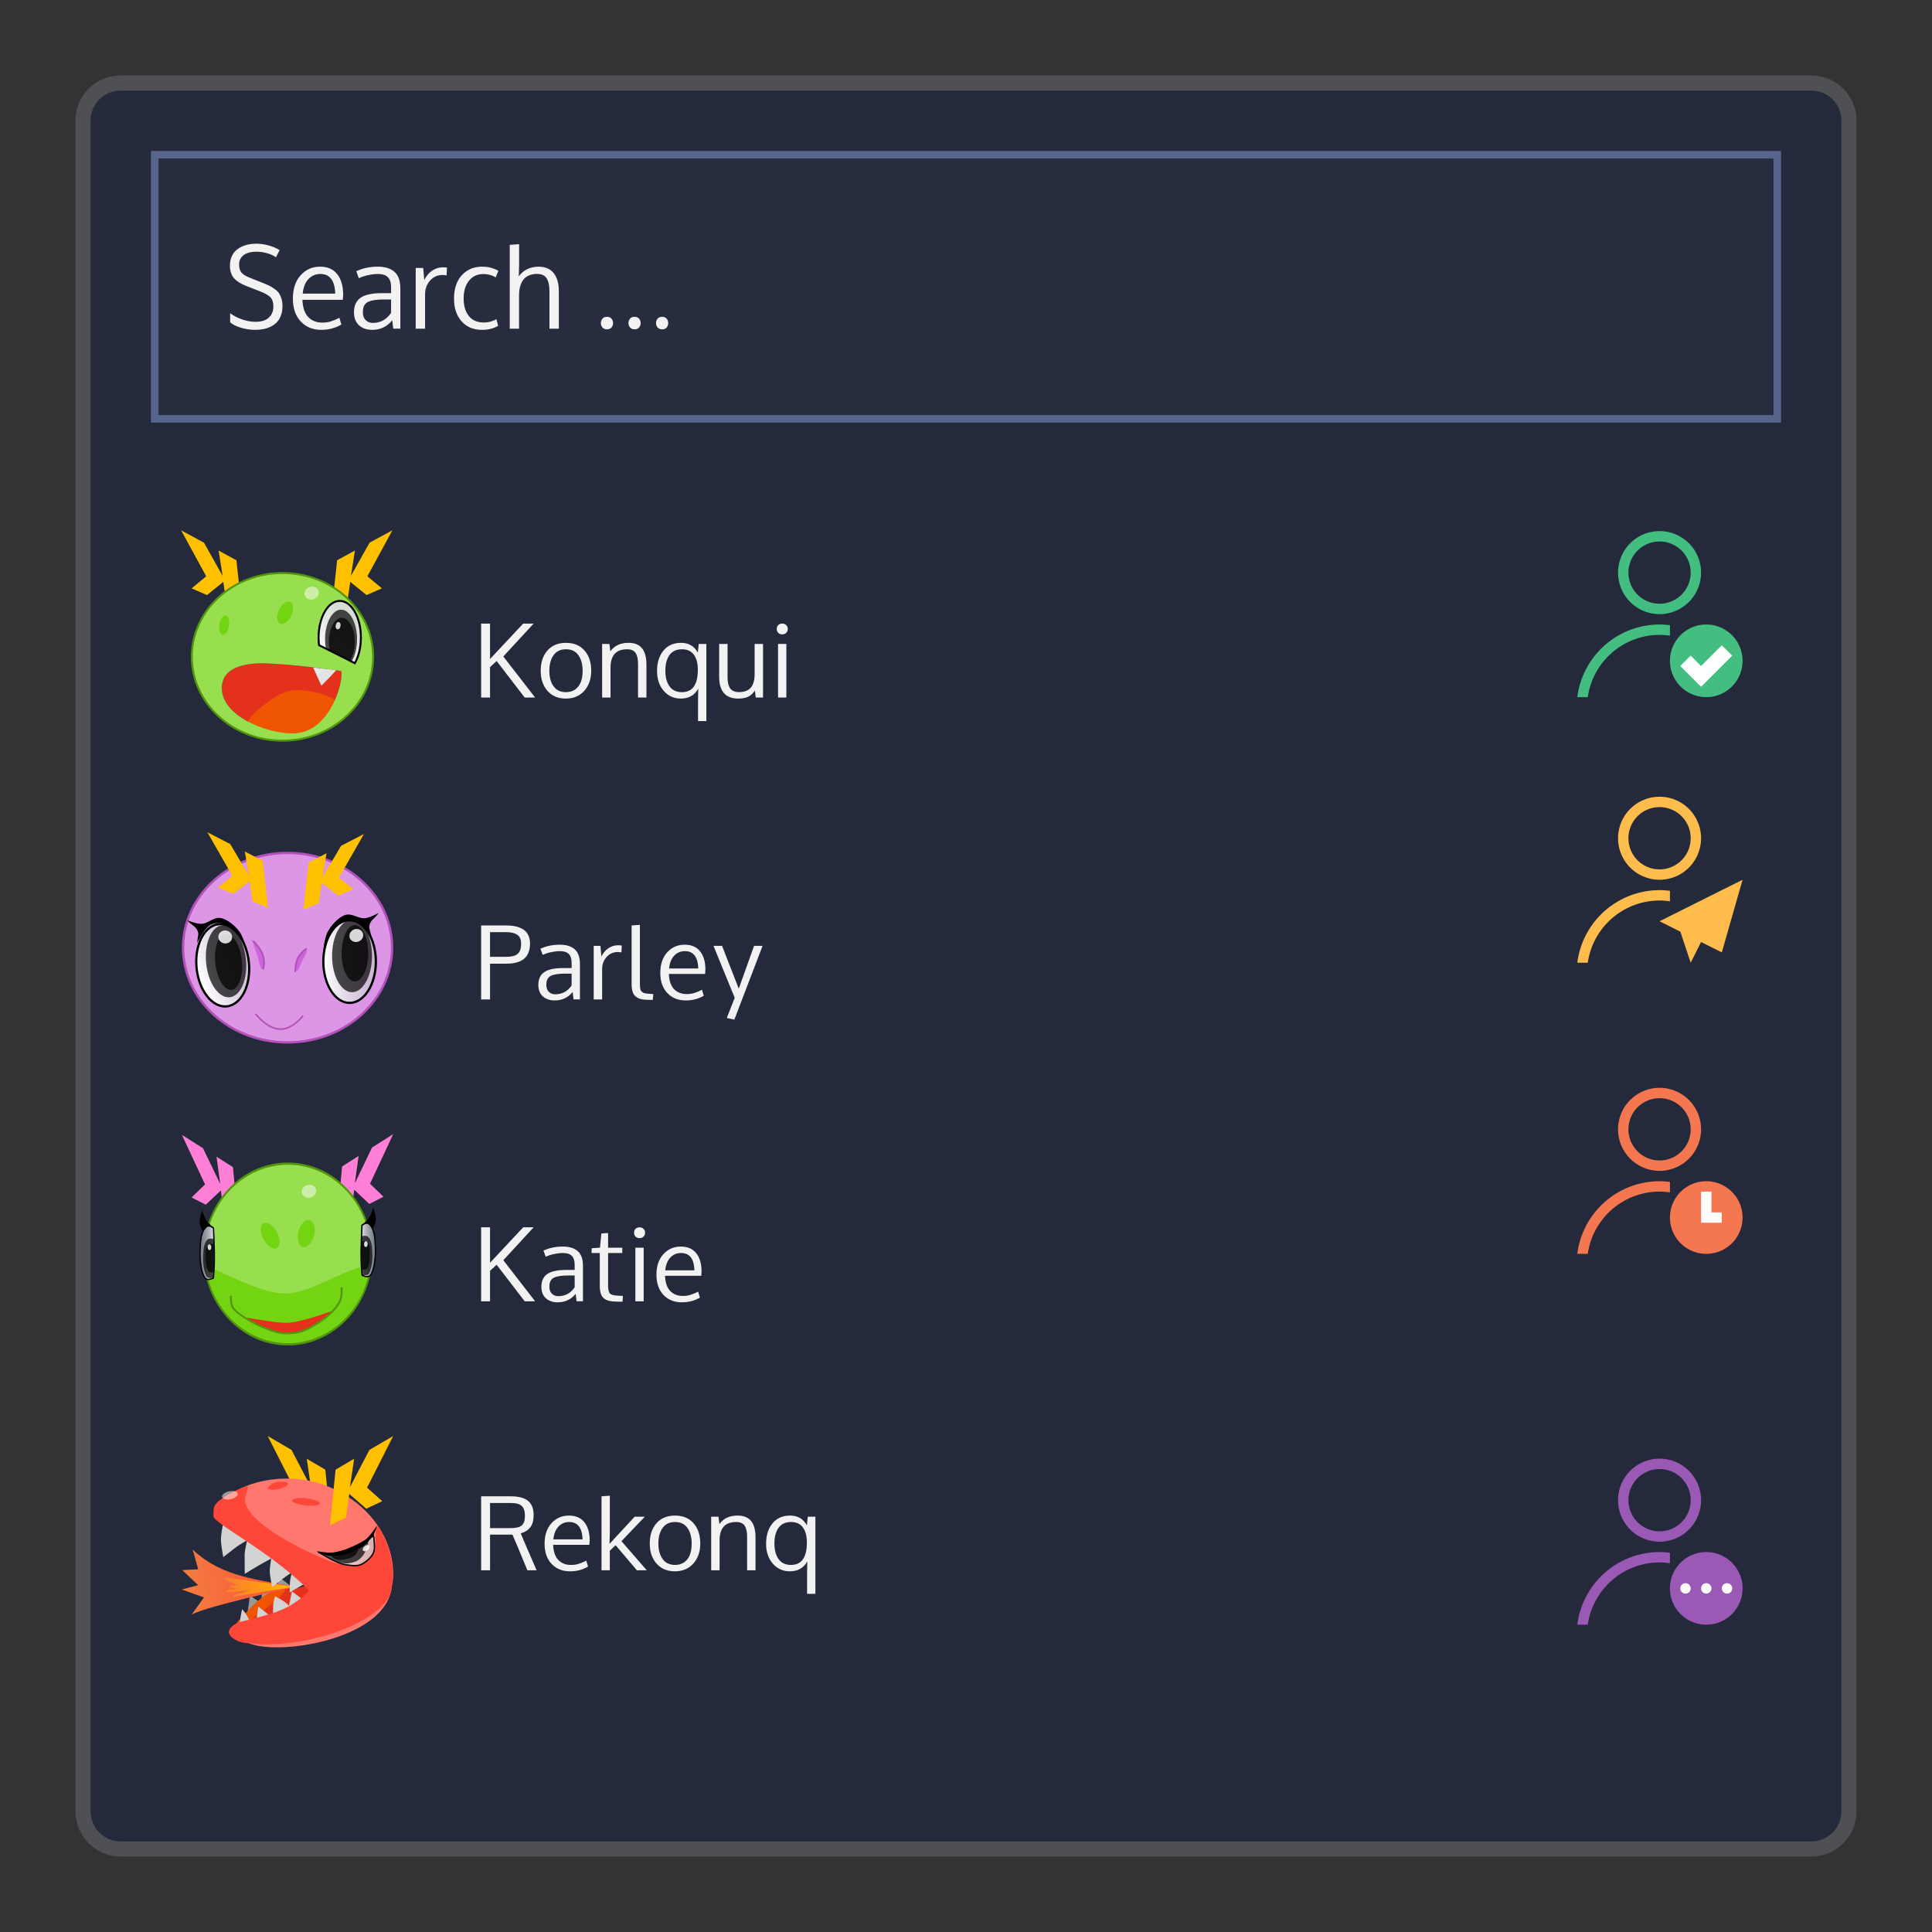 <?xml version="1.0" encoding="UTF-8" standalone="no"?>
<svg
   viewBox="0 0 256 256"
   id="svg2"
   version="1.1"
   inkscape:version="1.1.1 (3bf5ae0d25, 2021-09-20)"
   sodipodi:docname="org.kde.ktpcontactlist.svg"
   xmlns:inkscape="http://www.inkscape.org/namespaces/inkscape"
   xmlns:sodipodi="http://sodipodi.sourceforge.net/DTD/sodipodi-0.dtd"
   xmlns:xlink="http://www.w3.org/1999/xlink"
   xmlns="http://www.w3.org/2000/svg"
   xmlns:svg="http://www.w3.org/2000/svg"
   xmlns:rdf="http://www.w3.org/1999/02/22-rdf-syntax-ns#"
   xmlns:cc="http://creativecommons.org/ns#"
   xmlns:dc="http://purl.org/dc/elements/1.1/">
  <rect x="0" y="0" width="256" height="256" fill="#333333" stroke="none"/>
  <sodipodi:namedview
     pagecolor="#ffffff"
     bordercolor="#666666"
     borderopacity="1"
     objecttolerance="10"
     gridtolerance="10"
     guidetolerance="10"
     inkscape:pageopacity="0"
     inkscape:pageshadow="2"
     inkscape:window-width="1920"
     inkscape:window-height="1007"
     id="namedview8"
     showgrid="false"
     inkscape:zoom="1.3037281"
     inkscape:cx="29.147182"
     inkscape:cy="95.495372"
     inkscape:window-x="0"
     inkscape:window-y="0"
     inkscape:window-maximized="1"
     inkscape:current-layer="svg2"
     inkscape:document-rotation="0"
     inkscape:pagecheckerboard="0" />
  <defs
     id="defs4">
    <style
       id="current-color-scheme"
       type="text/css">
      .ColorScheme-Text {
        color:#f2f2f2;
      }
      .ColorScheme-Background {
        color:#31363b;
      }
      .ColorScheme-Highlight {
        color:#3daee9;
      }
      .ColorScheme-ViewText {
        color:#31363b;
      }
      .ColorScheme-ViewBackground {
        color:#314045;
      }
      .ColorScheme-ViewHover {
        color:#93cee9;
      }
      .ColorScheme-ViewFocus{
        color:#3daee9;
      }
      .ColorScheme-ButtonText {
        color:#31363b;
      }
      .ColorScheme-ButtonBackground {
        color:#31363b;
      }
      .ColorScheme-ButtonHover {
        color:#93cee9;
      }
      .ColorScheme-ButtonFocus{
        color:#3daee9;
      }
      </style>
    <linearGradient
       inkscape:collect="always"
       xlink:href="#linearGradient5215"
       id="linearGradient5460"
       gradientUnits="userSpaceOnUse"
       gradientTransform="matrix(0.181,0.04,-0.036,0.17,-233.513,298.973)"
       x1="1669.111"
       y1="669.498"
       x2="1753.533"
       y2="641.885" />
    <linearGradient
       id="linearGradient5215">
      <stop
         style="stop-color:#f28040;stop-opacity:1;"
         offset="0"
         id="stop5217" />
      <stop
         style="stop-color:#ff4739;stop-opacity:1;"
         offset="1"
         id="stop5219" />
    </linearGradient>
    <linearGradient
       inkscape:collect="always"
       xlink:href="#linearGradient5223"
       id="linearGradient5462"
       gradientUnits="userSpaceOnUse"
       gradientTransform="matrix(0.181,0.04,-0.036,0.17,-233.249,298.758)"
       x1="1746.537"
       y1="643.423"
       x2="1680.717"
       y2="660.873" />
    <linearGradient
       inkscape:collect="always"
       id="linearGradient5223">
      <stop
         style="stop-color:#febf00;stop-opacity:1;"
         offset="0"
         id="stop5225" />
      <stop
         style="stop-color:#febf00;stop-opacity:0;"
         offset="1"
         id="stop5227" />
    </linearGradient>
    <linearGradient
       inkscape:collect="always"
       xlink:href="#linearGradient4288-7"
       id="linearGradient5464"
       gradientUnits="userSpaceOnUse"
       gradientTransform="matrix(0.185,0.003,-0.002,0.174,-261.579,361.689)"
       x1="1759.393"
       y1="604.612"
       x2="1806.08"
       y2="608.9" />
    <linearGradient
       id="linearGradient4288-7">
      <stop
         id="stop4290-08"
         stop-color="#ffffff" />
      <stop
         offset="1"
         id="stop4292-3"
         stop-color="#bdc3c7"
         stop-opacity="0.588" />
    </linearGradient>
    <linearGradient
       inkscape:collect="always"
       xlink:href="#linearGradient4288-7"
       id="linearGradient14620"
       gradientUnits="userSpaceOnUse"
       gradientTransform="matrix(0.164,0,0,0.183,-290.663,491.634)"
       x1="2187.05"
       y1="-320.7"
       x2="2199.32"
       y2="-320.89" />
    <linearGradient
       inkscape:collect="always"
       xlink:href="#linearGradient4288-7"
       id="linearGradient9965"
       gradientUnits="userSpaceOnUse"
       gradientTransform="matrix(-0.164,0,0,0.183,408.056,492)"
       x1="2187.05"
       y1="-320.7"
       x2="2199.32"
       y2="-320.89" />
    <linearGradient
       inkscape:collect="always"
       xlink:href="#linearGradient4288-7"
       id="linearGradient4269-8"
       x1="781.5"
       x2="821.75"
       gradientUnits="userSpaceOnUse"
       gradientTransform="matrix(0.18,0,0,0.22,-77.189,576.302)" />
    <linearGradient
       inkscape:collect="always"
       xlink:href="#linearGradient4288-7"
       id="linearGradient4469-0"
       gradientUnits="userSpaceOnUse"
       x1="820.32"
       y1="-820.45"
       x2="777.78"
       y2="-834.66"
       gradientTransform="matrix(0.18,0,0,0.22,-150.211,579.746)" />
    <linearGradient
       inkscape:collect="always"
       xlink:href="#linearGradient4288-7"
       id="linearGradient4294-0"
       x1="1526.57"
       y1="186.06"
       x2="1549.2"
       y2="161.69"
       gradientUnits="userSpaceOnUse"
       gradientTransform="matrix(0.255,0,0,0.266,-326.523,303.957)" />
    <linearGradient
       inkscape:collect="always"
       xlink:href="#linearGradient4280-4"
       id="linearGradient4286-7"
       x1="1535.67"
       y1="203.22"
       x2="1524.19"
       y2="194.53"
       gradientUnits="userSpaceOnUse"
       gradientTransform="matrix(0.255,0,0,0.266,-326.523,303.957)" />
    <linearGradient
       id="linearGradient4280-4">
      <stop
         id="stop4282"
         stop-color="#ecf0f1" />
      <stop
         offset="1"
         id="stop4284"
         stop-color="#bdc3c7"
         stop-opacity="0" />
    </linearGradient>
  </defs>
  <path
     style="fill:#c0c6d8;fill-opacity:1;stroke:none;opacity:0.2"
     d="m 16,10 224,0 c 3.324,0 6,2.676 6,6 l 0,224 c 0,3.324 -2.676,6 -6,6 l -224,0 c -3.324,0 -6,-2.676 -6,-6 L 10,16 c 0,-3.324 2.676,-6 6,-6 z"
     class="ColorScheme-ButtonText"
     id="rect4240" />
  <path
     style="fill:#242a3b;fill-opacity:1;stroke:none"
     d="m 16,12 224,0 c 2.216,0 4,1.784 4,4 l 0,224 c 0,2.216 -1.784,4 -4,4 l -224,0 c -2.216,0 -4,-1.784 -4,-4 L 12,16 c 0,-2.216 1.784,-4 4,-4 z"
     class="ColorScheme-Background"
     id="rect4238" />
  <rect
     class="ColorScheme-Text"
     style="opacity:1;fill:#57648c;fill-opacity:1;stroke:none;stroke-width:0.928;stroke-miterlimit:4;stroke-dasharray:none;stroke-opacity:0.2"
     id="rect5114-3-4-2"
     width="216"
     height="36"
     x="20"
     y="20"
     rx="0"
     ry="0" />
  <rect
     class="ColorScheme-ViewBackground"
     style="fill:#272c3f;fill-opacity:1;stroke:none;stroke-width:0.928;stroke-miterlimit:4;stroke-dasharray:none;stroke-opacity:0.2"
     id="rect5114-3-4"
     width="214"
     height="34"
     x="21"
     y="21"
     rx="0"
     ry="0" />
  <path
     style="fill:currentColor;fill-opacity:1;stroke:none"
     d="m 33.941,32.293 c -0.469,0 -0.904,0.056 -1.309,0.168 -0.404,0.112 -0.772,0.281 -1.102,0.51 -0.329,0.223 -0.59,0.524 -0.779,0.904 -0.19,0.38 -0.283,0.819 -0.283,1.311 0,0.715 0.183,1.277 0.547,1.688 0.364,0.406 0.916,0.751 1.654,1.035 l 1.781,0.693 c 0.699,0.274 1.169,0.546 1.408,0.814 0.245,0.264 0.365,0.661 0.365,1.193 0,0.462 -0.109,0.85 -0.328,1.164 -0.215,0.309 -0.495,0.533 -0.84,0.67 -0.344,0.132 -0.743,0.199 -1.197,0.199 -0.559,0 -1.14,-0.102 -1.744,-0.305 -0.599,-0.203 -1.138,-0.48 -1.617,-0.83 l 0,1.203 c 0.309,0.279 0.777,0.514 1.4,0.707 0.624,0.193 1.271,0.289 1.939,0.289 0.374,0 0.728,-0.034 1.062,-0.1 0.339,-0.066 0.666,-0.174 0.98,-0.326 0.314,-0.157 0.584,-0.353 0.809,-0.586 0.225,-0.233 0.404,-0.533 0.539,-0.898 0.135,-0.365 0.203,-0.776 0.203,-1.232 0,-0.37 -0.045,-0.699 -0.135,-0.988 C 37.207,39.287 37.094,39.042 36.959,38.844 36.824,38.646 36.632,38.461 36.383,38.289 36.138,38.111 35.901,37.967 35.672,37.855 35.447,37.744 35.154,37.617 34.795,37.475 l -1.721,-0.684 c -0.524,-0.208 -0.889,-0.437 -1.094,-0.686 -0.2,-0.254 -0.299,-0.613 -0.299,-1.08 0,-0.38 0.109,-0.7 0.328,-0.959 0.22,-0.259 0.498,-0.442 0.832,-0.549 0.334,-0.112 0.715,-0.166 1.145,-0.166 0.464,0 0.928,0.065 1.393,0.197 0.469,0.132 0.867,0.313 1.191,0.541 l 0.479,-0.945 C 36.62,32.876 36.131,32.669 35.582,32.521 35.038,32.369 34.49,32.293 33.941,32.293 Z m 34.844,0.061 -1.242,0.092 0,11.109 1.234,0 0,-4.404 c 0,-0.299 0.021,-0.579 0.061,-0.838 0.045,-0.259 0.121,-0.516 0.23,-0.77 0.11,-0.254 0.253,-0.469 0.428,-0.646 0.175,-0.183 0.402,-0.327 0.682,-0.434 0.284,-0.112 0.611,-0.166 0.98,-0.166 0.594,0 1.016,0.19 1.266,0.57 0.255,0.375 0.381,0.961 0.381,1.758 l 0,4.93 1.244,0 0,-4.977 c 0,-1.035 -0.23,-1.833 -0.689,-2.396 -0.459,-0.563 -1.121,-0.844 -1.984,-0.844 -0.564,0 -1.073,0.111 -1.527,0.334 -0.449,0.218 -0.818,0.535 -1.107,0.951 l 0.045,-1.574 0,-2.695 z m -26.369,2.982 c -1.048,0 -1.911,0.384 -2.59,1.15 -0.679,0.766 -1.018,1.794 -1.018,3.082 0,1.273 0.347,2.282 1.041,3.027 0.694,0.741 1.596,1.111 2.709,1.111 0.998,0 1.89,-0.235 2.674,-0.707 L 44.971,42.109 c -0.419,0.213 -0.799,0.372 -1.139,0.479 -0.339,0.107 -0.717,0.16 -1.131,0.16 -0.764,0 -1.381,-0.246 -1.855,-0.738 -0.474,-0.497 -0.732,-1.259 -0.771,-2.283 l 5.352,0 0.045,-0.639 c 0,-1.177 -0.261,-2.094 -0.785,-2.754 -0.519,-0.665 -1.276,-0.998 -2.27,-0.998 z m 7.652,0 c -1.058,0 -2.011,0.201 -2.859,0.602 l 0.336,0.93 c 0.364,-0.178 0.778,-0.316 1.242,-0.412 0.464,-0.101 0.898,-0.152 1.303,-0.152 0.599,0 1.036,0.144 1.311,0.434 0.279,0.289 0.42,0.728 0.42,1.316 l 0,0.791 -1.266,0 c -1.273,0 -2.201,0.206 -2.785,0.617 -0.579,0.406 -0.867,1.045 -0.867,1.918 0,0.73 0.219,1.3 0.658,1.711 0.444,0.411 1.031,0.617 1.76,0.617 1.088,0 1.972,-0.424 2.65,-1.271 l 0.135,1.111 0.943,0 0,-5.311 c 0,-1.025 -0.26,-1.763 -0.779,-2.215 -0.514,-0.457 -1.248,-0.686 -2.201,-0.686 z m 13.812,0 c -1.103,0 -1.999,0.379 -2.688,1.135 -0.689,0.751 -1.033,1.784 -1.033,3.098 0,1.258 0.335,2.261 1.004,3.012 0.674,0.751 1.576,1.127 2.709,1.127 0.484,0 0.918,-0.059 1.303,-0.176 0.384,-0.117 0.662,-0.242 0.832,-0.379 l -0.232,-0.861 c -0.504,0.294 -1.061,0.441 -1.67,0.441 -0.873,0 -1.538,-0.292 -1.992,-0.875 -0.454,-0.583 -0.68,-1.346 -0.68,-2.289 0,-0.994 0.237,-1.787 0.711,-2.375 0.474,-0.589 1.103,-0.883 1.887,-0.883 0.619,0 1.17,0.147 1.654,0.441 l 0.352,-0.867 C 65.867,35.768 65.592,35.649 65.213,35.527 64.839,35.4 64.395,35.336 63.881,35.336 Z m -5.203,0.084 c -0.479,0 -0.935,0.138 -1.369,0.412 -0.429,0.269 -0.794,0.691 -1.094,1.27 l -0.135,-1.598 -0.996,0 0,8.051 1.242,0 0,-4.557 c 0,-0.715 0.221,-1.323 0.66,-1.82 0.444,-0.497 1.005,-0.744 1.684,-0.744 0.14,0 0.31,0.02 0.51,0.061 l 0.053,-1.035 c -0.145,-0.026 -0.33,-0.039 -0.555,-0.039 z m -16.23,0.883 c 1.258,0 1.917,0.869 1.977,2.604 l -4.312,0 c 0.07,-0.801 0.315,-1.436 0.734,-1.902 0.424,-0.467 0.958,-0.701 1.602,-0.701 z m 8.422,3.379 0.951,0 0,1.773 c -0.594,0.888 -1.403,1.332 -2.426,1.332 -0.374,0 -0.686,-0.122 -0.936,-0.365 -0.25,-0.244 -0.375,-0.589 -0.375,-1.035 0,-0.249 0.023,-0.458 0.068,-0.625 0.045,-0.172 0.126,-0.329 0.246,-0.471 0.12,-0.147 0.285,-0.262 0.494,-0.344 0.21,-0.086 0.476,-0.152 0.801,-0.197 0.324,-0.046 0.717,-0.068 1.176,-0.068 z M 80.434,41.98 c -0.265,0 -0.466,0.08 -0.605,0.242 -0.14,0.162 -0.211,0.358 -0.211,0.586 0,0.223 0.071,0.419 0.211,0.586 0.145,0.162 0.346,0.244 0.605,0.244 0.26,0 0.457,-0.082 0.592,-0.244 0.14,-0.162 0.209,-0.358 0.209,-0.586 0,-0.228 -0.069,-0.424 -0.209,-0.586 -0.135,-0.162 -0.332,-0.242 -0.592,-0.242 z m 3.654,0 c -0.265,0 -0.468,0.08 -0.607,0.242 -0.14,0.162 -0.209,0.358 -0.209,0.586 0,0.223 0.069,0.419 0.209,0.586 0.145,0.162 0.348,0.244 0.607,0.244 0.26,0 0.457,-0.082 0.592,-0.244 0.14,-0.162 0.209,-0.358 0.209,-0.586 0,-0.228 -0.069,-0.424 -0.209,-0.586 C 84.545,42.06 84.347,41.98 84.088,41.98 Z m 3.652,0 c -0.265,0 -0.466,0.08 -0.605,0.242 -0.14,0.162 -0.209,0.358 -0.209,0.586 0,0.223 0.069,0.419 0.209,0.586 0.145,0.162 0.346,0.244 0.605,0.244 0.26,0 0.457,-0.082 0.592,-0.244 0.14,-0.162 0.209,-0.358 0.209,-0.586 0,-0.228 -0.069,-0.424 -0.209,-0.586 -0.135,-0.162 -0.332,-0.242 -0.592,-0.242 z m -23.988,40.648 0,9.801 1.182,0 0,-4.033 0.873,-0.807 3.719,4.84 1.383,0 -4.217,-5.443 4.016,-4.357 -1.383,0 -4.391,4.693 0,-4.693 -1.182,0 z m 39.9,0 c -0.215,0 -0.392,0.067 -0.531,0.201 -0.134,0.13 -0.201,0.299 -0.201,0.51 0,0.21 0.067,0.383 0.201,0.518 0.139,0.134 0.316,0.201 0.531,0.201 0.21,0 0.385,-0.067 0.523,-0.201 0.139,-0.134 0.209,-0.307 0.209,-0.518 0,-0.21 -0.07,-0.38 -0.209,-0.51 -0.134,-0.134 -0.309,-0.201 -0.523,-0.201 z m -28.662,2.551 c -1.043,0 -1.862,0.339 -2.457,1.02 -0.591,0.676 -0.887,1.571 -0.887,2.686 0,1.088 0.301,1.975 0.9,2.66 0.6,0.68 1.414,1.02 2.443,1.02 1.007,0 1.818,-0.343 2.432,-1.027 0.613,-0.689 0.918,-1.574 0.918,-2.652 0,-1.115 -0.294,-2.01 -0.885,-2.686 -0.591,-0.68 -1.413,-1.02 -2.465,-1.02 z m 8.291,0 c -1.07,-10e-7 -1.873,0.375 -2.41,1.127 l -0.119,-0.979 -0.967,0 0,7.102 1.113,0 0,-3.961 c 0,-1.625 0.73,-2.436 2.189,-2.436 0.542,0 0.92,0.162 1.135,0.488 0.215,0.322 0.322,0.805 0.322,1.445 l 0,4.463 1.113,0 0,-4.344 c 0,-0.976 -0.195,-1.703 -0.584,-2.182 -0.385,-0.483 -0.983,-0.725 -1.793,-0.725 z m 6.949,0 c -0.985,0 -1.758,0.344 -2.322,1.033 -0.564,0.689 -0.846,1.594 -0.846,2.713 0,1.056 0.293,1.927 0.879,2.611 0.591,0.685 1.349,1.027 2.275,1.027 1.056,0 1.826,-0.439 2.305,-1.316 l -0.027,1.66 0,2.637 1.102,0 0,-10.217 -1.008,0 -0.121,1.146 c -0.479,-0.864 -1.225,-1.295 -2.236,-1.295 z m 5.062,0.148 0,4.336 c 0,0.962 0.21,1.688 0.631,2.176 0.425,0.483 1.049,0.725 1.873,0.725 0.582,0 1.041,-0.087 1.377,-0.262 0.34,-0.179 0.625,-0.447 0.854,-0.805 l 0.113,0.932 0.967,0 0,-7.102 -1.115,0 0,3.986 c -10e-7,0.282 -0.02,0.541 -0.061,0.773 -0.04,0.233 -0.109,0.452 -0.207,0.658 -0.098,0.206 -0.226,0.377 -0.383,0.516 -0.152,0.139 -0.35,0.25 -0.592,0.33 -0.237,0.081 -0.51,0.121 -0.818,0.121 -0.546,0 -0.937,-0.163 -1.174,-0.49 -0.233,-0.327 -0.35,-0.806 -0.35,-1.438 l 0,-4.457 -1.115,0 z m 7.803,0 0,7.102 1.1,0 0,-7.102 -1.1,0 z m -28.105,0.705 c 0.73,0 1.281,0.261 1.652,0.785 0.372,0.519 0.557,1.212 0.557,2.08 0,0.555 -0.076,1.041 -0.229,1.457 -0.152,0.412 -0.398,0.743 -0.738,0.994 -0.336,0.246 -0.75,0.369 -1.242,0.369 -0.716,0 -1.263,-0.26 -1.639,-0.779 -0.376,-0.519 -0.562,-1.201 -0.562,-2.047 0,-0.864 0.187,-1.555 0.562,-2.074 0.376,-0.524 0.923,-0.785 1.639,-0.785 z m 15.369,0 c 0.707,0 1.235,0.241 1.584,0.725 0.349,0.479 0.523,1.14 0.523,1.986 0,1.983 -0.705,2.975 -2.115,2.975 -0.716,0 -1.259,-0.255 -1.631,-0.766 -0.371,-0.51 -0.557,-1.206 -0.557,-2.088 10e-7,-0.868 0.182,-1.558 0.549,-2.068 0.371,-0.51 0.921,-0.764 1.646,-0.764 z m -5.566,36.514 -1.102,0.082 0,7.768 c 0,0.425 0.05,0.779 0.148,1.061 0.098,0.278 0.251,0.491 0.457,0.639 0.206,0.148 0.438,0.25 0.697,0.309 0.264,0.054 0.591,0.08 0.98,0.08 l 0.529,0 0.061,-0.766 -0.301,-0.019 c -0.192,-0.013 -0.344,-0.024 -0.451,-0.033 -0.107,-0.013 -0.222,-0.032 -0.348,-0.055 -0.121,-0.027 -0.213,-0.058 -0.275,-0.094 -0.058,-0.04 -0.119,-0.09 -0.182,-0.148 -0.063,-0.058 -0.108,-0.131 -0.135,-0.221 -0.022,-0.089 -0.043,-0.192 -0.061,-0.309 -0.013,-0.116 -0.02,-0.258 -0.02,-0.424 l 0,-7.869 z m -21.041,0.082 0,9.801 1.182,0 0,-4.738 2.121,0 c 1.106,0 1.912,-0.224 2.418,-0.672 0.506,-0.452 0.758,-1.117 0.758,-1.994 0,-0.43 -0.078,-0.802 -0.234,-1.115 -0.152,-0.318 -0.375,-0.568 -0.666,-0.752 -0.291,-0.184 -0.621,-0.317 -0.992,-0.402 -0.372,-0.085 -0.794,-0.127 -1.264,-0.127 l -3.322,0 z m 1.182,0.885 2.135,0 c 0.645,0 1.135,0.117 1.471,0.35 0.34,0.228 0.51,0.621 0.51,1.176 0,0.645 -0.154,1.096 -0.463,1.355 -0.304,0.26 -0.825,0.391 -1.559,0.391 l -2.094,0 0,-3.271 z m 9.238,1.666 c -0.949,0 -1.804,0.178 -2.564,0.531 l 0.301,0.818 c 0.327,-0.157 0.699,-0.278 1.115,-0.363 0.416,-0.089 0.805,-0.133 1.168,-0.133 0.537,0 0.93,0.126 1.176,0.381 0.251,0.255 0.375,0.643 0.375,1.162 l 0,0.699 -1.135,0 c -1.141,0 -1.974,0.18 -2.498,0.543 -0.519,0.358 -0.777,0.922 -0.777,1.691 0,0.645 0.196,1.149 0.59,1.512 0.398,0.363 0.925,0.543 1.578,0.543 0.976,0 1.768,-0.374 2.377,-1.121 l 0.121,0.98 0.846,0 0,-4.686 c 0,-0.904 -0.234,-1.557 -0.699,-1.955 -0.461,-0.403 -1.118,-0.604 -1.973,-0.604 z m 16.557,0 c -0.94,0 -1.715,0.338 -2.324,1.014 -0.609,0.676 -0.912,1.582 -0.912,2.719 -10e-7,1.123 0.311,2.014 0.934,2.672 0.622,0.653 1.432,0.98 2.43,0.98 0.895,0 1.694,-0.207 2.396,-0.623 l -0.234,-0.787 c -0.376,0.188 -0.717,0.33 -1.021,0.424 -0.304,0.094 -0.642,0.141 -1.014,0.141 -0.685,0 -1.239,-0.216 -1.664,-0.65 -0.425,-0.439 -0.656,-1.111 -0.691,-2.016 l 4.801,0 0.039,-0.562 c 0,-1.038 -0.235,-1.85 -0.705,-2.432 -0.465,-0.586 -1.142,-0.879 -2.033,-0.879 z m -8.836,0.074 c -0.43,0 -0.839,0.12 -1.229,0.361 -0.385,0.237 -0.712,0.611 -0.98,1.121 L 79.562,125.328 l -0.893,0 0,7.102 1.115,0 0,-4.021 c 0,-0.631 0.196,-1.165 0.59,-1.604 0.398,-0.439 0.901,-0.658 1.51,-0.658 0.125,0 0.278,0.017 0.457,0.053 l 0.047,-0.912 c -0.13,-0.022 -0.295,-0.033 -0.496,-0.033 z m 12.648,0.074 2.812,6.887 -1.047,2.674 1,0.215 3.74,-9.775 -1.127,0 -2.029,5.672 -2.215,-5.672 -1.135,0 z m -3.787,0.705 c 1.128,0 1.72,0.764 1.773,2.295 l -3.867,0 c 0.063,-0.707 0.282,-1.266 0.658,-1.678 0.38,-0.412 0.858,-0.617 1.436,-0.617 z m -15.863,2.98 0.852,0 0,1.564 c -0.533,0.783 -1.258,1.174 -2.176,1.174 -0.336,0 -0.614,-0.107 -0.838,-0.322 -0.224,-0.215 -0.336,-0.518 -0.336,-0.912 0,-0.219 0.02,-0.403 0.061,-0.551 0.04,-0.152 0.113,-0.291 0.221,-0.416 0.107,-0.13 0.255,-0.231 0.443,-0.303 0.188,-0.076 0.428,-0.134 0.719,-0.174 0.291,-0.04 0.643,-0.061 1.055,-0.061 z m -11.139,33.615 0,9.801 1.182,0 0,-4.033 0.873,-0.807 3.719,4.84 1.383,0 -4.217,-5.443 4.016,-4.357 -1.383,0 -4.391,4.693 0,-4.693 -1.182,0 z m 20.994,0 c -0.215,0 -0.392,0.067 -0.531,0.201 -0.134,0.13 -0.201,0.299 -0.201,0.51 0,0.21 0.067,0.383 0.201,0.518 0.139,0.134 0.316,0.201 0.531,0.201 0.21,0 0.385,-0.067 0.523,-0.201 0.139,-0.134 0.209,-0.307 0.209,-0.518 0,-0.21 -0.07,-0.38 -0.209,-0.51 -0.134,-0.134 -0.309,-0.201 -0.523,-0.201 z m -4.17,0.752 -0.893,0.066 -0.182,1.881 -1.094,0.072 -0.027,0.633 1.094,0 0,4.27 c 0,0.434 0.039,0.784 0.115,1.053 0.076,0.269 0.213,0.491 0.41,0.666 0.201,0.175 0.46,0.294 0.777,0.361 0.318,0.067 0.735,0.102 1.25,0.102 l 0.463,0 0.053,-0.766 -0.562,-0.027 c -0.595,-0.022 -0.978,-0.116 -1.148,-0.281 -0.17,-0.17 -0.256,-0.539 -0.256,-1.107 l 0,-4.27 1.881,0 0,-0.705 -1.881,0 0,-1.947 z m -6.002,1.799 c -0.949,0 -1.804,0.178 -2.564,0.531 l 0.303,0.818 c 0.327,-0.157 0.697,-0.278 1.113,-0.363 0.416,-0.089 0.805,-0.133 1.168,-0.133 0.537,0 0.93,0.126 1.176,0.381 0.251,0.255 0.375,0.643 0.375,1.162 l 0,0.699 -1.135,0 c -1.141,0 -1.972,0.18 -2.496,0.543 -0.519,0.358 -0.779,0.922 -0.779,1.691 0,0.645 0.196,1.149 0.59,1.512 0.398,0.363 0.925,0.543 1.578,0.543 0.976,0 1.768,-0.374 2.377,-1.121 l 0.121,0.98 0.846,0 0,-4.686 c 0,-0.904 -0.232,-1.557 -0.697,-1.955 -0.461,-0.403 -1.12,-0.604 -1.975,-0.604 z m 15.643,0 c -0.94,0 -1.714,0.338 -2.322,1.014 -0.609,0.676 -0.912,1.582 -0.912,2.719 0,1.123 0.309,2.014 0.932,2.672 0.622,0.653 1.434,0.98 2.432,0.98 0.895,0 1.694,-0.207 2.396,-0.623 l -0.234,-0.787 c -0.376,0.188 -0.717,0.33 -1.021,0.424 -0.304,0.094 -0.642,0.141 -1.014,0.141 -0.685,0 -1.239,-0.216 -1.664,-0.65 -0.425,-0.439 -0.658,-1.111 -0.693,-2.016 l 4.801,0 0.041,-0.562 c 0,-1.038 -0.235,-1.85 -0.705,-2.432 -0.466,-0.586 -1.144,-0.879 -2.035,-0.879 z m -6.027,0.148 0,7.102 1.1,0 0,-7.102 -1.1,0 z m 6.055,0.705 c 1.128,0 1.72,0.764 1.773,2.295 l -3.867,0 c 0.063,-0.707 0.282,-1.266 0.658,-1.678 0.38,-0.412 0.858,-0.617 1.436,-0.617 z m -14.951,2.98 0.852,0 0,1.564 c -0.533,0.783 -1.256,1.174 -2.174,1.174 -0.336,0 -0.616,-0.107 -0.84,-0.322 -0.224,-0.215 -0.336,-0.518 -0.336,-0.912 0,-0.219 0.02,-0.403 0.061,-0.551 0.04,-0.152 0.113,-0.291 0.221,-0.416 0.107,-0.13 0.255,-0.231 0.443,-0.303 0.188,-0.076 0.428,-0.134 0.719,-0.174 0.291,-0.04 0.643,-0.061 1.055,-0.061 z m 5.512,29.178 -1.102,0.08 0,9.803 1.102,0 0,-2.598 0.766,-0.725 2.82,3.322 1.309,0 -3.357,-3.859 3.102,-3.244 -1.35,0 -3.33,3.605 0.041,-1.463 0,-4.922 z m -17.053,0.08 0,9.803 1.182,0 0,-4.727 2.967,0 c 0.367,0.828 1.027,2.404 1.98,4.727 l 1.223,0 c -0.139,-0.322 -0.36,-0.83 -0.664,-1.523 -0.3,-0.694 -0.565,-1.306 -0.793,-1.834 -0.228,-0.533 -0.446,-1.045 -0.652,-1.537 0.564,-0.161 0.991,-0.432 1.277,-0.812 0.291,-0.385 0.436,-0.919 0.436,-1.604 0,-0.855 -0.246,-1.484 -0.738,-1.887 -0.492,-0.403 -1.25,-0.605 -2.275,-0.605 l -3.941,0 z m 1.182,0.887 2.779,0 c 0.68,0 1.157,0.134 1.43,0.402 0.273,0.264 0.41,0.672 0.41,1.223 0,0.327 -0.026,0.592 -0.08,0.793 -0.054,0.201 -0.158,0.376 -0.311,0.523 -0.148,0.143 -0.353,0.243 -0.617,0.301 -0.264,0.058 -0.608,0.088 -1.033,0.088 l -2.578,0 0,-3.33 z m 10.459,1.666 c -0.94,0 -1.714,0.338 -2.322,1.014 -0.609,0.676 -0.912,1.582 -0.912,2.719 0,1.123 0.309,2.014 0.932,2.672 0.622,0.653 1.434,0.98 2.432,0.98 0.895,0 1.694,-0.209 2.396,-0.625 l -0.234,-0.785 c -0.376,0.188 -0.717,0.33 -1.021,0.424 -0.304,0.094 -0.642,0.141 -1.014,0.141 -0.685,0 -1.239,-0.218 -1.664,-0.652 -0.425,-0.439 -0.658,-1.11 -0.693,-2.014 l 4.801,0 0.041,-0.564 c 0,-1.038 -0.235,-1.848 -0.705,-2.43 -0.465,-0.586 -1.144,-0.879 -2.035,-0.879 z m 14.047,0 c -1.043,0 -1.862,0.339 -2.457,1.02 -0.591,0.676 -0.887,1.571 -0.887,2.686 0,1.088 0.299,1.973 0.898,2.658 0.6,0.68 1.416,1.021 2.445,1.021 1.007,0 1.816,-0.343 2.43,-1.027 0.613,-0.689 0.92,-1.574 0.92,-2.652 10e-7,-1.115 -0.296,-2.01 -0.887,-2.686 -0.591,-0.68 -1.411,-1.02 -2.463,-1.02 z m 8.291,0 c -1.07,0 -1.873,0.375 -2.41,1.127 l -0.121,-0.98 -0.967,0 0,7.104 1.115,0 0,-3.961 c 0,-1.625 0.728,-2.438 2.188,-2.438 0.542,0 0.92,0.164 1.135,0.49 0.215,0.322 0.322,0.803 0.322,1.443 l 0,4.465 1.115,0 0,-4.344 c 0,-0.976 -0.195,-1.703 -0.584,-2.182 -0.385,-0.483 -0.983,-0.725 -1.793,-0.725 z m 6.949,0 c -0.985,0 -1.76,0.344 -2.324,1.033 -0.564,0.689 -0.846,1.594 -0.846,2.713 0,1.056 0.295,1.927 0.881,2.611 0.591,0.685 1.349,1.027 2.275,1.027 1.056,0 1.824,-0.439 2.303,-1.316 l -0.027,1.658 0,2.639 1.102,0 0,-10.219 -1.008,0 -0.121,1.148 c -0.479,-0.864 -1.223,-1.295 -2.234,-1.295 z m -29.26,0.852 c 1.128,0 1.72,0.766 1.773,2.297 l -3.867,0 c 0.063,-0.707 0.282,-1.268 0.658,-1.68 0.38,-0.412 0.858,-0.617 1.436,-0.617 z m 14.02,0 c 0.73,0 1.279,0.261 1.65,0.785 0.371,0.519 0.559,1.214 0.559,2.082 0,0.555 -0.076,1.041 -0.229,1.457 -0.152,0.412 -0.398,0.743 -0.738,0.994 -0.336,0.246 -0.75,0.369 -1.242,0.369 -0.716,0 -1.263,-0.26 -1.639,-0.779 -0.376,-0.519 -0.564,-1.201 -0.564,-2.047 0,-0.864 0.188,-1.557 0.564,-2.076 0.376,-0.524 0.923,-0.785 1.639,-0.785 z m 15.367,0 c 0.707,0 1.235,0.241 1.584,0.725 0.349,0.479 0.523,1.142 0.523,1.988 0,1.983 -0.703,2.975 -2.113,2.975 -0.716,0 -1.261,-0.255 -1.633,-0.766 -0.371,-0.51 -0.557,-1.206 -0.557,-2.088 0,-0.868 0.184,-1.558 0.551,-2.068 0.371,-0.51 0.919,-0.766 1.645,-0.766 z"
     class="ColorScheme-Text"
     id="path8198-1" />
  <path
     inkscape:connector-curvature="0"
     style="opacity:1;fill:#43be80;fill-opacity:1;stroke:none"
     d="m 219.9,70.375 a 5.5,5.5 0 0 0 -5.5,5.5 5.5,5.5 0 0 0 5.5,5.5 5.5,5.5 0 0 0 5.5,-5.5 5.5,5.5 0 0 0 -5.5,-5.5 z m 0,1.375 a 4.125,4.125 0 0 1 4.125,4.125 4.125,4.125 0 0 1 -4.125,4.125 4.125,4.125 0 0 1 -4.125,-4.125 4.125,4.125 0 0 1 4.125,-4.125 z m 0,11 A 11,11 0 0 0 209,92.375 l 1.385,0 a 9.625,9.625 0 0 1 9.516,-8.25 9.625,9.625 0 0 1 1.375,0.109 l 0,-1.387 a 11,11 0 0 0 -1.375,-0.098 z m 6.188,0 a 4.812,4.812 0 0 0 -4.812,4.812 4.812,4.812 0 0 0 4.812,4.812 4.812,4.812 0 0 0 4.812,-4.812 4.812,4.812 0 0 0 -4.812,-4.812 z"
     id="path4149" />
  <path
     inkscape:connector-curvature="0"
     style="opacity:1;fill:#f47750;fill-opacity:1;stroke:none"
     d="m 219.9,144.143 a 5.5,5.5 0 0 0 -5.5,5.5 5.5,5.5 0 0 0 5.5,5.5 5.5,5.5 0 0 0 5.5,-5.5 5.5,5.5 0 0 0 -5.5,-5.5 z m 0,1.375 a 4.125,4.125 0 0 1 4.125,4.125 4.125,4.125 0 0 1 -4.125,4.125 4.125,4.125 0 0 1 -4.125,-4.125 4.125,4.125 0 0 1 4.125,-4.125 z m 0,11 A 11,11 0 0 0 209,166.143 l 1.385,0 a 9.625,9.625 0 0 1 9.516,-8.25 9.625,9.625 0 0 1 1.375,0.111 l 0,-1.389 a 11,11 0 0 0 -1.375,-0.098 z m 6.188,0 a 4.812,4.812 0 0 0 -4.812,4.812 4.812,4.812 0 0 0 4.812,4.812 4.812,4.812 0 0 0 4.812,-4.812 4.812,4.812 0 0 0 -4.812,-4.812 z"
     id="path4149-7" />
  <path
     inkscape:connector-curvature="0"
     style="opacity:1;fill:#fdbc4b;fill-opacity:1;stroke:none"
     d="m 219.9,105.572 a 5.5,5.5 0 0 0 -5.5,5.5 5.5,5.5 0 0 0 5.5,5.5 5.5,5.5 0 0 0 5.5,-5.5 5.5,5.5 0 0 0 -5.5,-5.5 z m 0,1.375 a 4.125,4.125 0 0 1 4.125,4.125 4.125,4.125 0 0 1 -4.125,4.125 4.125,4.125 0 0 1 -4.125,-4.125 4.125,4.125 0 0 1 4.125,-4.125 z m 11,9.625 -11,5.5 2.75,1.375 1.375,4.125 1.375,-2.75 2.75,1.375 2.75,-9.625 z m -11,1.375 A 11,11 0 0 0 209,127.572 l 1.385,0 a 9.625,9.625 0 0 1 9.516,-8.25 9.625,9.625 0 0 1 1.375,0.109 l 0,-1.389 a 11,11 0 0 0 -1.375,-0.096 z"
     id="path4149-3" />
  <path
     inkscape:connector-curvature="0"
     style="opacity:1;fill:#9b59b6;fill-opacity:1;stroke:none"
     d="m 219.9,193.281 a 5.5,5.5 0 0 0 -5.5,5.5 5.5,5.5 0 0 0 5.5,5.5 5.5,5.5 0 0 0 5.5,-5.5 5.5,5.5 0 0 0 -5.5,-5.5 z m 0,1.375 a 4.125,4.125 0 0 1 4.125,4.125 4.125,4.125 0 0 1 -4.125,4.125 4.125,4.125 0 0 1 -4.125,-4.125 4.125,4.125 0 0 1 4.125,-4.125 z m 0,11 A 11,11 0 0 0 209,215.281 l 1.385,0 a 9.625,9.625 0 0 1 9.516,-8.25 9.625,9.625 0 0 1 1.375,0.109 l 0,-1.387 a 11,11 0 0 0 -1.375,-0.098 z m 6.188,0 a 4.812,4.812 0 0 0 -4.812,4.812 4.812,4.812 0 0 0 4.812,4.812 4.812,4.812 0 0 0 4.812,-4.812 4.812,4.812 0 0 0 -4.812,-4.812 z"
     id="path4152" />
  <path
     inkscape:connector-curvature="0"
     style="fill:#ffffff;fill-rule:evenodd;stroke:none;stroke-width:1px;stroke-linecap:butt;stroke-linejoin:miter;stroke-opacity:1"
     d="m 228.15,85.5 -2.75,2.75 -1.375,-1.375 -1.375,1.375 2.75,2.75 4.125,-4.125 -1.375,-1.375 z m -2.75,72.393 0,2.75 0,1.375 1.375,0 1.375,0 0,-1.375 -1.375,0 0,-2.75 -1.375,0 z m -2.062,51.889 a 0.687,0.687 0 0 0 -0.688,0.688 0.687,0.687 0 0 0 0.688,0.688 0.687,0.687 0 0 0 0.688,-0.688 0.687,0.687 0 0 0 -0.688,-0.688 z m 2.75,0 a 0.687,0.687 0 0 0 -0.688,0.688 0.687,0.687 0 0 0 0.688,0.688 0.687,0.687 0 0 0 0.688,-0.688 0.687,0.687 0 0 0 -0.688,-0.688 z m 2.75,0 a 0.687,0.687 0 0 0 -0.688,0.688 0.687,0.687 0 0 0 0.688,0.688 0.687,0.687 0 0 0 0.688,-0.688 0.687,0.687 0 0 0 -0.688,-0.688 z"
     id="path4166" />
  <g
     transform="translate(-20.571,-267.219)"
     id="g4630">
    <path
       sodipodi:nodetypes="cccccccccccc"
       inkscape:connector-curvature="0"
       id="path4316-5-7"
       d="m 52.61,348.016 -0.712,-6.557 -2.359,-1.288 0.529,3.352 -2.466,-4.392 -3.031,-1.644 3.322,6.095 -1.929,1.598 2.036,0.892 2.157,-1.749 0.418,2.812 z"
       style="fill:#ffc000" />
    <path
       sodipodi:nodetypes="cccccccccccc"
       inkscape:connector-curvature="0"
       id="path4316-8"
       d="m 64.532,348.012 0.712,-6.557 2.359,-1.288 -0.529,3.352 2.466,-4.392 3.031,-1.644 -3.322,6.095 1.929,1.598 -2.036,0.892 -2.157,-1.749 -0.418,2.812 z"
       style="fill:#ffc000" />
    <path
       sodipodi:nodetypes="cscsc"
       inkscape:connector-curvature="0"
       id="path4124-8"
       d="m 53.412,362.837 c -0.15,0.234 4.392,2.102 6.71,1.58 3.505,-0.79 5.165,-4.31 4.797,-4.373 0.104,-0.379 -3.695,-1.797 -6.088,-1.264 -2.157,0.481 -5.448,3.627 -5.419,4.057 z"
       style="fill:#ef5500" />
    <path
       style="fill:#e3311c"
       sodipodi:nodetypes="sscss"
       inkscape:connector-curvature="0"
       id="path4122-9-3-9"
       d="m 49.969,358.281 c -0.13,3.723 5.706,6.069 9.276,6.119 5.551,0.078 7.055,-8.144 6.471,-8.281 0,0 -8.97,-1.299 -11.857,-0.931 -2.6,0.331 -3.829,1.375 -3.889,3.093 z" />
    <path
       style="fill:#ef5500"
       sodipodi:nodetypes="cscsc"
       inkscape:connector-curvature="0"
       id="path4124-2-4-3"
       d="m 53.412,362.837 c -0.15,0.234 4.392,2.102 6.71,1.58 3.505,-0.79 5.165,-4.31 4.797,-4.373 0.104,-0.379 -3.695,-1.797 -6.088,-1.264 -2.157,0.481 -5.448,3.627 -5.419,4.057 z" />
    <path
       style="fill:#ecf0f1;fill-opacity:0.984"
       inkscape:connector-curvature="0"
       id="path4126-5-3-3"
       d="m 62.058,355.665 1.103,2.396 c 0,0 2.029,-2.022 1.893,-2.046 -0.135,-0.024 -2.997,-0.35 -2.997,-0.35 z"
       sodipodi:nodetypes="ccsc" />
    <path
       inkscape:connector-curvature="0"
       id="path3139-9"
       d="m 58.002,343.148 c -6.637,0 -12.017,4.973 -12.017,11.108 0,6.135 5.38,11.108 12.017,11.108 6.637,0 12.017,-4.973 12.017,-11.108 0,-6.135 -5.38,-11.108 -12.017,-11.108 z m -2.805,11.973 c 3.651,0.002 10.519,0.998 10.519,0.998 0.584,0.138 -0.92,8.36 -6.471,8.281 -3.57,-0.05 -9.406,-2.397 -9.276,-6.119 0.06,-1.718 1.289,-2.762 3.889,-3.093 0.361,-0.046 0.817,-0.067 1.339,-0.067 z"
       style="color:#000000;fill:#97df4e" />
    <path
       inkscape:connector-curvature="0"
       id="path3944-3-7"
       d="m 65.588,346.84 c -1.549,0 -2.805,2.174 -2.805,4.856 0,0.347 0.024,0.688 0.064,1.014 1.357,0.671 2.935,1.473 4.741,2.386 0.497,-0.876 0.805,-2.075 0.805,-3.401 0,-2.682 -1.256,-4.856 -2.805,-4.856 z"
       style="color:#000000;fill:#ffffff;fill-opacity:0.784;stroke-width:0.1" />
    <path
       inkscape:connector-curvature="0"
       id="path3944-3-4-0"
       d="m 65.588,346.84 c -1.549,0 -2.805,2.174 -2.805,4.856 0,0.347 0.024,0.688 0.064,1.014 1.357,0.671 2.935,1.473 4.741,2.386 0.497,-0.876 0.805,-2.075 0.805,-3.401 0,-2.682 -1.256,-4.856 -2.805,-4.856 z"
       style="color:#000000;fill:url(#linearGradient4294-0);stroke:#000000;stroke-width:0.26" />
    <path
       inkscape:connector-curvature="0"
       id="path3944-4"
       d="m 65.763,348.004 c -1.171,0 -2.12,1.757 -2.12,3.924 0,0.434 0.041,0.848 0.112,1.239 1.111,0.554 2.119,1.056 3.403,1.704 0.442,-0.719 0.725,-1.769 0.725,-2.943 0,-2.167 -0.949,-3.924 -2.12,-3.924 z"
       style="color:#000000;fill-opacity:0.704;stroke-width:0.1" />
    <path
       inkscape:connector-curvature="0"
       id="path3944-32-6"
       d="m 65.866,349.086 c -0.952,0 -1.724,1.429 -1.724,3.192 0,0.353 0.034,0.69 0.091,1.008 0.904,0.451 1.723,0.859 2.767,1.386 0.359,-0.585 0.59,-1.438 0.59,-2.394 0,-1.763 -0.772,-3.192 -1.724,-3.192 z"
       style="color:#000000;fill-opacity:0.704;stroke-width:0.1" />
    <ellipse
       ry="0.485"
       rx="0.32"
       cy="316.687"
       cx="148.061"
       transform="matrix(0.957,0.29,-0.241,0.97,0,0)"
       id="path4022-1"
       style="color:#000000;fill:#ffffff;fill-opacity:0.834" />
    <ellipse
       ry="1.304"
       rx="0.643"
       cy="335.529"
       cx="106.671"
       transform="matrix(0.984,0.177,-0.163,0.987,0,0)"
       id="path4053-93"
       style="color:#000000;fill:#73d412" />
    <ellipse
       ry="1.577"
       rx="0.897"
       cy="306.765"
       cx="191.061"
       transform="matrix(0.938,0.348,-0.394,0.919,0,0)"
       id="path4053-0-4"
       style="color:#000000;fill:#73d412" />
    <path
       inkscape:connector-curvature="0"
       id="path4126-2"
       d="m 62.058,355.665 1.103,2.396 c 0,0 2.029,-2.022 1.893,-2.046 -0.135,-0.024 -2.997,-0.35 -2.997,-0.35 z"
       sodipodi:nodetypes="ccsc"
       style="fill:url(#linearGradient4286-7)" />
    <ellipse
       ry="0.928"
       rx="0.885"
       cy="251.026"
       cx="278.643"
       transform="matrix(0.822,0.569,-0.666,0.746,0,0)"
       id="path4022-0-7"
       style="color:#000000;fill:#ffffff;fill-opacity:0.508" />
    <ellipse
       ry="11.108"
       rx="12.017"
       cy="354.256"
       cx="58.002"
       id="path3139-2-9-6"
       style="color:#000000;fill:none;stroke:#51950d;stroke-width:0.26" />
  </g>
  <g
     transform="translate(-20.571,-267.219)"
     id="g4587">
    <path
       style="fill:#ff7fd6"
       sodipodi:nodetypes="cccccccccccc"
       inkscape:connector-curvature="0"
       id="path4316-5"
       d="m 52.098,428.943 -0.657,-7.067 -2.179,-1.388 0.488,3.613 -2.278,-4.734 -2.8,-1.772 3.069,6.569 -1.782,1.722 1.88,0.961 1.993,-1.885 0.386,3.03 z" />
    <path
       style="fill:#ff7fd6"
       sodipodi:nodetypes="cccccccccccc"
       inkscape:connector-curvature="0"
       id="path4316"
       d="m 65.245,428.848 0.657,-7.067 2.179,-1.388 -0.488,3.613 2.278,-4.734 2.8,-1.772 -3.069,6.569 1.782,1.722 -1.88,0.961 -1.993,-1.885 -0.386,3.03 z" />
    <path
       style="color:#000000;fill:#97df4e"
       inkscape:connector-curvature="0"
       id="path3139-2-9-4"
       d="m 58.718,421.409 c -4.952,0 -9.144,3.496 -10.574,8.324 l 0.385,0 c 0.161,0 0.292,0.147 0.292,0.326 l 0,6.355 c 0,0.179 -0.132,0.326 -0.292,0.326 l -0.462,0 c 1.346,4.976 5.602,8.611 10.651,8.611 5.171,0 9.519,-3.816 10.753,-8.977 l -0.698,0 c -0.161,0 -0.404,-0.456 -0.292,-0.326 0.205,0.239 0.044,-3.715 0,-6.332 -0.003,-0.179 0.132,-0.326 0.292,-0.326 l 0.416,0 c -1.524,-4.65 -5.638,-7.981 -10.471,-7.981 z" />
    <ellipse
       style="color:#000000;fill:#73d412"
       ry="1.851"
       rx="1.023"
       cy="435.481"
       cx="-130.483"
       transform="matrix(0.963,-0.269,0.418,0.909,0,0)"
       id="path4053" />
    <ellipse
       style="color:#000000;fill:#73d412"
       ry="1.795"
       rx="1.123"
       cy="448.575"
       cx="111.951"
       transform="matrix(0.991,-0.136,-0.111,0.994,0,0)"
       id="path4053-0" />
    <path
       style="fill:#73d412"
       inkscape:connector-curvature="0"
       id="path4073"
       d="m 68.599,435.086 c -2.84,0.578 -7.021,3.509 -10.163,3.532 -3.727,0.028 -9.381,-3.576 -10.45,-3.435 -0.738,0.312 2.107,10.039 9.953,10.008 4.562,-0.018 6.773,-1.141 8.783,-3.613 1.281,-1.575 2.327,-3.717 2.781,-5.13 l -0.621,0 c -0.161,0 -0.287,-0.147 -0.287,-0.326 l 0,-1.002 c 0,-0.011 0.004,-0.023 0.005,-0.034 z" />
    <path
       sodipodi:nodetypes="csscsc"
       inkscape:connector-curvature="0"
       id="path4077-5"
       d="m 53.034,441.771 c -0.196,-0.315 2.751,1.983 5.311,2.109 1.666,0.082 2.246,-0.294 2.842,-0.479 0.585,-0.182 3.657,-2.534 3.51,-2.524 0,0 -4.317,1.639 -6.182,1.626 -1.622,-0.011 -5.482,-0.733 -5.482,-0.733 z"
       style="fill:#e3311c" />
    <path
       sodipodi:nodetypes="cssssc"
       inkscape:connector-curvature="0"
       id="path4105"
       d="m 51.148,438.909 c 0.067,0.583 -0.041,0.907 0.232,1.49 0.527,1.123 4.994,3.494 6.994,3.498 2,0.004 2.795,-0.457 4.034,-1.198 1.251,-0.749 2.588,-1.772 3.25,-3.174 0.241,-0.509 0.174,-1.716 0.174,-1.716"
       style="fill:none;stroke:#51950d;stroke-width:0.248" />
    <path
       style="color:#000000;fill:#51950d"
       inkscape:connector-curvature="0"
       id="path3139-2-9"
       d="m 58.718,421.26 c -4.978,0 -9.208,3.509 -10.666,8.382 l 0.246,0 c 1.452,-4.689 5.558,-8.084 10.42,-8.084 4.751,0 8.79,3.24 10.327,7.763 l 0.241,0 c -1.546,-4.704 -5.701,-8.061 -10.568,-8.061 z m 10.656,15.023 c -1.202,5.116 -5.509,8.914 -10.656,8.914 -4.992,0 -9.189,-3.574 -10.533,-8.456 l -0.241,0 c 1.348,5.068 5.668,8.76 10.774,8.76 5.258,0 9.687,-3.916 10.892,-9.218 l -0.236,0 z" />
    <path
       sodipodi:nodetypes="csczcc"
       inkscape:connector-curvature="0"
       id="path4195"
       d="m 68.44,429.573 c 0,0 0.756,-0.563 1.047,-1.008 0.238,-0.364 0.554,-1.351 0.554,-1.351 0,0 0.36,1.164 0.328,1.649 -0.031,0.484 -0.39,1.145 -0.39,1.145 -0.37,-0.368 -0.645,-0.885 -1.539,-0.435 z" />
    <path
       sodipodi:nodetypes="ccssscc"
       inkscape:connector-curvature="0"
       id="path4163"
       d="m 68.535,429.586 c -0.086,2.163 -0.222,4.293 0.013,6.612 0,0 0.761,0.421 1.102,-0.007 0.6,-0.752 0.71,-2.774 0.657,-3.779 -0.059,-1.104 -0.063,-2.367 -0.862,-3.023 -0.353,-0.29 -0.91,0.197 -0.91,0.197 z"
       style="fill:url(#linearGradient14620);stroke:#000000;stroke-width:0.173" />
    <path
       sodipodi:nodetypes="ccssac"
       inkscape:connector-curvature="0"
       id="path4175"
       d="m 68.452,431.021 0.09,5.159 c 0,0 0.758,0.136 0.928,-0.219 0.435,-0.909 0.478,-2.082 0.42,-3.029 -0.044,-0.715 -0.118,-1.463 -0.589,-1.856 -0.227,-0.19 -0.848,-0.054 -0.848,-0.054 z"
       style="fill-opacity:0.706" />
    <path
       sodipodi:nodetypes="ccsasc"
       inkscape:connector-curvature="0"
       id="path4173"
       d="m 68.524,431.711 c -0.152,1.31 -0.167,2.429 -0.008,3.702 0,0 0.463,0.132 0.652,-0.068 0.345,-0.366 0.397,-1.375 0.39,-2.085 -0.005,-0.513 0.071,-1.097 -0.312,-1.5 -0.189,-0.199 -0.722,-0.049 -0.722,-0.049 z"
       style="fill-opacity:0.706" />
    <ellipse
       transform="matrix(0.975,0.221,-0.114,0.993,0,0)"
       id="path4022-04"
       cx="118.608"
       cy="408.718"
       rx="0.245"
       ry="0.388"
       style="color:#000000;fill:#ffffff;fill-opacity:0.834" />
    <path
       sodipodi:nodetypes="csczcc"
       inkscape:connector-curvature="0"
       id="path4195-8"
       d="m 48.954,429.939 c 0,0 -0.756,-0.563 -1.047,-1.008 -0.238,-0.364 -0.554,-1.351 -0.554,-1.351 0,0 -0.36,1.164 -0.328,1.649 0.031,0.484 0.39,1.145 0.39,1.145 0.37,-0.368 0.645,-0.885 1.539,-0.435 z" />
    <path
       sodipodi:nodetypes="ccssscc"
       inkscape:connector-curvature="0"
       id="path4163-6"
       d="m 48.859,429.953 c 0.086,2.163 0.222,4.293 -0.013,6.612 0,0 -0.761,0.421 -1.102,-0.007 -0.6,-0.752 -0.71,-2.774 -0.657,-3.779 0.059,-1.104 0.063,-2.367 0.862,-3.023 0.353,-0.29 0.91,0.197 0.91,0.197 z"
       style="fill:url(#linearGradient9965);stroke:#000000;stroke-width:0.173" />
    <path
       sodipodi:nodetypes="ccssac"
       inkscape:connector-curvature="0"
       id="path4175-9"
       d="m 48.941,431.388 -0.09,5.159 c 0,0 -0.758,0.136 -0.928,-0.219 -0.435,-0.909 -0.478,-2.082 -0.42,-3.029 0.044,-0.715 0.118,-1.463 0.589,-1.856 0.227,-0.19 0.848,-0.054 0.848,-0.054 z"
       style="fill-opacity:0.706" />
    <path
       sodipodi:nodetypes="ccsasc"
       inkscape:connector-curvature="0"
       id="path4173-8"
       d="m 48.87,432.077 c 0.152,1.31 0.167,2.429 0.008,3.702 0,0 -0.463,0.132 -0.652,-0.068 -0.345,-0.366 -0.397,-1.375 -0.39,-2.085 0.005,-0.513 -0.071,-1.097 0.312,-1.5 0.189,-0.199 0.722,-0.049 0.722,-0.049 z"
       style="fill-opacity:0.706" />
    <ellipse
       transform="matrix(-0.975,0.221,0.114,0.993,0,0)"
       id="path4022-04-6"
       cx="1.326"
       cy="435.233"
       rx="0.245"
       ry="0.388"
       style="color:#000000;fill:#ffffff;fill-opacity:0.834" />
    <ellipse
       style="color:#000000;fill:#ffffff;fill-opacity:0.508"
       ry="0.928"
       rx="0.885"
       cy="316.886"
       cx="331.58"
       transform="matrix(0.822,0.569,-0.666,0.746,0,0)"
       id="path4022-0-7-1"
       inkscape:transform-center-x="-0.95454115"
       inkscape:transform-center-y="0.85586828" />
  </g>
  <g
     transform="translate(-20.571,-267.219)"
     id="g4609">
    <ellipse
       ry="12.539"
       rx="13.849"
       cy="392.801"
       cx="58.677"
       id="path4092"
       style="color:#000000;fill:#dd96e6;stroke:#7d0d95;stroke-width:0.053;stroke-linecap:round;stroke-linejoin:round" />
    <ellipse
       ry="12.553"
       rx="13.85"
       cy="392.791"
       cx="58.677"
       id="path4092-4"
       style="color:#000000;fill:none;stroke:#b251ba;stroke-width:0.313;stroke-linecap:round;stroke-linejoin:round" />
    <ellipse
       style="color:#000000;fill:url(#linearGradient4269-8);stroke:#000000;stroke-width:0.298;stroke-linecap:round;stroke-linejoin:round"
       id="path4261"
       cx="66.895"
       cy="394.632"
       rx="3.482"
       ry="5.477" />
    <ellipse
       style="color:#000000;fill-opacity:0.706;stroke-width:1.5"
       id="path4296"
       cx="67.596"
       cy="393.53"
       rx="1.762"
       ry="3.73" />
    <ellipse
       style="color:#000000;fill-opacity:0.706;stroke-width:1.5"
       id="path4296-2"
       cx="67.219"
       cy="393.887"
       rx="2.644"
       ry="4.802" />
    <ellipse
       style="color:#000000;fill:#ffffff;fill-opacity:0.834"
       transform="matrix(0.801,-0.599,0.63,0.777,0,0)"
       id="path4022-1-2"
       cx="-193.822"
       cy="354.026"
       rx="0.92"
       ry="0.858" />
    <path
       sodipodi:nodetypes="czszcccaaac"
       inkscape:connector-curvature="0"
       id="path4338"
       d="m 63.42,393.176 c 0,0 0.077,-1.629 0.655,-2.638 0.577,-1.009 1.718,-2.106 2.593,-2.143 0.72,-0.031 1.523,0.558 2.241,0.495 0.718,-0.064 1.838,-0.714 1.838,-0.714 -0.431,0.707 -1.238,0.982 -1.259,1.951 l 0.302,1.209 c 0,0 -1.074,-1.681 -1.888,-2.088 -0.451,-0.226 -1.004,-0.243 -1.485,-0.11 -0.684,0.189 -1.321,0.659 -1.787,1.236 -0.626,0.774 -1.208,2.803 -1.208,2.803 z" />
    <path
       style="color:#000000;fill:#ce64dc"
       sodipodi:nodetypes="sssss"
       inkscape:connector-curvature="0"
       id="path4053-93-8-3-9"
       d="m 55.237,393.417 c 0.469,0.918 0.554,1.882 0.189,2.153 -0.364,0.271 -0.473,-0.894 -0.804,-1.859 -0.401,-1.169 -0.747,-1.978 -0.315,-1.549 0.31,0.308 0.461,0.336 0.93,1.254 z" />
    <path
       style="fill:none;stroke:#b251ba;stroke-width:0.232"
       d="m 55.416,395.67 c 0,0 0.274,-0.76 0.018,-1.776 -0.255,-1.016 -1.466,-2.137 -1.466,-2.117"
       id="path4852-8"
       inkscape:connector-curvature="0"
       sodipodi:nodetypes="czc" />
    <path
       style="color:#000000;fill:#ce64dc"
       d="m 60.518,394.781 c -0.361,0.823 -0.439,1.209 -0.746,0.985 -0.307,-0.224 -0.172,-0.616 0.189,-1.439 0.361,-0.823 0.877,-1.528 1.184,-1.304 0.307,0.224 -0.266,0.935 -0.627,1.758 z"
       id="path4053-0-4-1-5-8"
       inkscape:connector-curvature="0"
       sodipodi:nodetypes="sssss" />
    <path
       style="fill:none;stroke:#b251ba;stroke-width:0.233"
       d="m 59.694,396.015 c 0,0 -0.052,-0.455 0.203,-1.471 0.255,-1.016 1.491,-1.734 1.214,-1.577"
       id="path4852-5-6"
       inkscape:connector-curvature="0"
       sodipodi:nodetypes="czc" />
    <ellipse
       ry="5.47"
       rx="3.487"
       cy="398.289"
       cx="-5.927"
       transform="matrix(-0.991,0.131,0.111,0.994,0,0)"
       id="path4261-3"
       style="color:#000000;fill:url(#linearGradient4469-0);stroke:#000000;stroke-width:0.298;stroke-linecap:round;stroke-linejoin:round" />
    <ellipse
       ry="3.726"
       rx="1.765"
       cy="397.943"
       cx="-6.749"
       transform="matrix(-0.991,0.131,0.111,0.994,0,0)"
       id="path4296-8"
       style="color:#000000;fill-opacity:0.706;stroke-width:1.5" />
    <ellipse
       ry="4.796"
       rx="2.647"
       cy="397.816"
       cx="-6.422"
       transform="matrix(-0.991,0.131,0.111,0.994,0,0)"
       id="path4296-2-2"
       style="color:#000000;fill-opacity:0.706;stroke-width:1.5" />
    <ellipse
       ry="0.867"
       rx="0.911"
       cy="315.797"
       cx="-252.074"
       transform="matrix(-0.869,-0.494,-0.534,0.845,0,0)"
       id="path4022-1-2-6"
       style="color:#000000;fill:#ffffff;fill-opacity:0.834" />
    <path
       sodipodi:nodetypes="czszcccaaac"
       inkscape:connector-curvature="0"
       id="path4338-2"
       d="m 53.211,393.164 c 0,0 -0.256,-1.607 -0.941,-2.532 -0.685,-0.926 -1.938,-1.864 -2.811,-1.786 -0.719,0.064 -1.45,0.754 -2.17,0.786 -0.719,0.031 -1.903,-0.467 -1.903,-0.467 0.506,0.645 1.337,0.811 1.465,1.771 l -0.166,1.24 c 0,0 0.88,-1.81 1.644,-2.321 0.423,-0.283 0.97,-0.374 1.462,-0.305 0.7,0.098 1.384,0.48 1.911,0.992 0.707,0.686 1.509,2.623 1.509,2.623 z" />
    <path
       sodipodi:nodetypes="csc"
       inkscape:connector-curvature="0"
       id="path4495"
       d="m 54.433,401.556 c 0,0 1.56,2.074 3.374,2.033 1.619,-0.036 2.92,-1.786 2.92,-1.786"
       style="fill:none;stroke:#b251ba;stroke-width:0.21" />
    <path
       sodipodi:nodetypes="cccccccccccc"
       inkscape:connector-curvature="0"
       id="path4316-5-7-2"
       d="m 56.085,387.508 -0.712,-6.235 -2.359,-1.224 0.529,3.188 -2.466,-4.177 -3.031,-1.564 3.322,5.796 -1.929,1.519 2.036,0.848 2.157,-1.663 0.418,2.674 z"
       style="fill:#ffc000" />
    <path
       sodipodi:nodetypes="cccccccccccc"
       inkscape:connector-curvature="0"
       id="path4316-8-8"
       d="m 60.757,387.742 0.712,-6.235 2.359,-1.224 -0.529,3.188 2.466,-4.177 3.031,-1.564 -3.322,5.796 1.929,1.519 -2.036,0.848 -2.157,-1.663 -0.418,2.674 z"
       style="fill:#ffc000" />
  </g>
  <g
     transform="translate(-20.571,-267.219)"
     id="g4558">
    <path
       style="fill:#ffc000"
       d="m 64.418,469.312 -0.741,-7.356 -2.458,-1.445 0.551,3.761 -2.569,-4.927 -3.157,-1.845 3.46,6.838 -2.009,1.793 2.12,1 2.247,-1.962 0.436,3.154 z"
       id="path4316-8-6-4"
       inkscape:connector-curvature="0"
       sodipodi:nodetypes="cccccccccccc" />
    <path
       sodipodi:nodetypes="cccc"
       inkscape:connector-curvature="0"
       id="path5001-5-1-2"
       d="m 53.269,481.759 0.418,-3.163 2.04,1.508 z"
       style="fill:#999999;fill-opacity:1;stroke:none" />
    <path
       sodipodi:nodetypes="cccc"
       inkscape:connector-curvature="0"
       id="path5001-5-1"
       d="m 55.045,480.293 0.418,-3.163 2.04,1.508 z"
       style="fill:#999999;fill-opacity:1;stroke:none" />
    <path
       sodipodi:nodetypes="cccc"
       inkscape:connector-curvature="0"
       id="path5001-5-1-5"
       d="m 57.145,478.27 0.442,-2.073 1.692,1.335 z"
       style="fill:#999999;fill-opacity:1;stroke:none" />
    <path
       sodipodi:nodetypes="czzzzsssccc"
       inkscape:connector-curvature="0"
       id="path5097"
       d="m 61.504,477.092 c 0,0 -0.625,0.37 -1.279,0.493 -0.654,0.124 -1.299,-0.002 -2.141,0.164 -0.842,0.166 -1.871,0.479 -2.649,1.074 -0.778,0.595 -2.073,1.87 -2.287,2.295 -0.214,0.425 -0.712,0.525 -1.076,0.958 -0.182,0.218 -0.382,0.715 -0.392,0.986 -0.005,0.134 0.269,0.73 0.517,0.807 0.789,0.245 2.343,-0.253 2.343,-0.253 l 7.634,-5.823 z"
       style="fill:#e3311c;fill-opacity:1;stroke:none" />
    <path
       sodipodi:nodetypes="cszsccc"
       inkscape:connector-curvature="0"
       id="path5097-6"
       d="m 57.988,477.779 c -0.363,0.056 -0.826,0.154 -1.255,0.325 -0.65,0.259 -1.235,0.617 -1.363,0.726 -0.128,0.108 -0.763,0.611 -1.238,1.071 -0.512,0.497 -1.975,2.072 -1.996,2.168 -0.444,1.603 3.755,-1.773 5.129,-2.874 1.122,-1.121 1.357,-1.451 0.722,-1.415 z"
       style="fill:#ef5500;fill-opacity:1;stroke:none" />
    <path
       sodipodi:nodetypes="cccc"
       inkscape:connector-curvature="0"
       id="path5001-5"
       d="m 54.375,483.255 0.418,-3.163 2.144,1.701 z"
       style="fill:#d3d3d3;fill-opacity:1;stroke:none" />
    <path
       sodipodi:nodetypes="cssscsscc"
       inkscape:connector-curvature="0"
       id="path4848-2"
       d="m 72.391,478.05 c -1.377,6.457 -15.003,8.642 -18.996,6.846 -1.6,-0.719 0.203,-1.701 1.62,-2.434 4.857,-2.511 8.669,-4.094 7.063,-5.243 -7.076,-5.063 -7.87,-5.501 -9.651,-6.683 0.459,-2.054 -4.749,-2.562 -3.154,-4.072 0.709,-0.671 1.357,-1.009 2.151,-1.475 3.279,-1.926 7.095,-2.156 10.176,-1.544 6.694,1.468 11.456,7.032 11.047,13.06"
       style="color:#000000;display:inline;overflow:visible;visibility:visible;fill:#ff776d;fill-opacity:1;fill-rule:nonzero;stroke:none;stroke-width:2;marker:none;enable-background:accumulate" />
    <path
       sodipodi:nodetypes="cccc"
       inkscape:connector-curvature="0"
       id="path5001-89"
       d="m 52.177,484.654 c 0.061,-1.141 0.127,-2.896 0.485,-4.215 0.878,0.942 1.123,2.215 1.777,2.759 z"
       style="fill:#d3d3d3;fill-opacity:1;stroke:none" />
    <path
       sodipodi:nodetypes="cccc"
       inkscape:connector-curvature="0"
       id="path5001-8"
       d="m 58.692,480.827 0.56,-2.746 1.702,1.289 z"
       style="fill:#d3d3d3;fill-opacity:1;stroke:none" />
    <path
       sodipodi:nodetypes="ccccccccc"
       inkscape:connector-curvature="0"
       id="path5205"
       d="m 59.975,477.537 c -0.16,-0.163 -14.074,3.027 -14.112,3.766 l 1.732,-2.414 -2.924,-1.055 2.152,-0.574 -2.095,-1.989 2.105,-0.114 -0.735,-2.623 c 3.883,3.74 9.006,4.021 13.877,5.004 z"
       style="fill:url(#linearGradient5460);fill-opacity:1;stroke:none" />
    <path
       sodipodi:nodetypes="ccccccsczzc"
       inkscape:connector-curvature="0"
       id="path5207"
       d="m 59.745,477.47 c -2.616,0.395 -5.315,0.821 -8.281,1.345 -0.253,-0.341 1.444,-0.563 2.168,-0.844 l -2.934,0.224 -0.133,-0.095 c 0.197,-0.425 0.754,-0.19 1.226,-0.358 0,0 -0.995,-0.342 -0.868,-0.359 0.127,-0.017 1.141,-0.11 1.141,-0.11 0,0 -1.7,-0.633 -1.665,-0.872 0.035,-0.239 0.276,-0.14 0.547,-0.093 0.271,0.047 8.789,1.186 8.8,1.163 z"
       style="fill:url(#linearGradient5462);fill-opacity:1;stroke:none" />
    <path
       sodipodi:nodetypes="czccc"
       inkscape:connector-curvature="0"
       id="path4889-7"
       d="m 56.591,473.242 c 0,0 -0.279,1.504 -0.275,2.175 0.004,0.671 0.329,2.081 0.329,2.081 0.805,-0.588 1.817,-1.537 3.119,-2.197 z"
       style="fill:#d3d3d3;fill-opacity:1;stroke:none" />
    <path
       sodipodi:nodetypes="czccc"
       inkscape:connector-curvature="0"
       id="path4889-5"
       d="m 59.354,474.231 c 0,0 -0.043,1.122 -0.25,1.939 -0.207,0.818 -0.132,2.076 -0.132,2.076 0.805,-0.588 2.254,-1.297 3.555,-1.956 z"
       style="fill:#d3d3d3;fill-opacity:1;stroke:none" />
    <path
       sodipodi:nodetypes="czccc"
       inkscape:connector-curvature="0"
       id="path4889-4"
       d="m 53.339,471.239 c 0,0 -0.357,1.39 -0.353,2.061 0.004,0.671 0.015,2.47 0.015,2.47 1.19,-0.758 2.629,-1.576 3.639,-2.107 z"
       style="fill:#d3d3d3;fill-opacity:1;stroke:none" />
    <path
       sodipodi:nodetypes="czccc"
       inkscape:connector-curvature="0"
       id="path4889"
       d="m 50.096,469.293 c 0,0 -0.254,1.268 -0.25,1.939 0.004,0.671 0.305,2.317 0.305,2.317 0.805,-0.588 1.817,-1.537 3.119,-2.197 z"
       style="fill:#d3d3d3;fill-opacity:1;stroke:none" />
    <path
       sodipodi:nodetypes="czccc"
       inkscape:connector-curvature="0"
       id="path5001"
       d="m 56.782,481.857 c 0,0 -0.044,-1.082 -0.016,-1.796 0.028,-0.714 0.254,-1.325 0.254,-1.325 0.913,0.458 1.615,0.921 1.937,1.389 z"
       style="fill:#d3d3d3;fill-opacity:1;stroke:none" />
    <path
       sodipodi:nodetypes="cccssssssssssc"
       inkscape:connector-curvature="0"
       id="path4848"
       d="m 72.391,478.05 c -0.911,4.115 -11.759,7.948 -19.184,6.874 -1.066,-0.018 -3.915,-1.281 -1.089,-2.727 4.746,-1.176 6.412,-1.586 8.728,-3.54 0.135,-0.114 0.763,-0.593 0.58,-0.777 -4.317,-4.339 -9.813,-7.294 -11.96,-9.044 -0.735,-0.599 -0.588,-0.514 -0.605,-1.313 -0.019,-0.901 0.537,-1.284 1.061,-1.689 0.977,-0.753 2.19,-1.276 3.387,-1.732 0.312,-0.119 -0.194,1.159 -0.254,1.532 -0.529,3.3 8.878,7.611 11.408,8.528 3.298,1.195 6.007,-0.288 5.862,-3.086 -0.016,-0.309 0.006,-2.068 0.289,-1.644 1.416,2.118 2.156,4.589 1.983,7.134"
       style="color:#000000;display:inline;overflow:visible;visibility:visible;fill:#ff4739;fill-opacity:1;fill-rule:nonzero;stroke:none;stroke-width:2;marker:none;enable-background:accumulate" />
    <path
       sodipodi:nodetypes="zzzzz"
       inkscape:connector-curvature="0"
       id="path4850"
       d="m 56.091,464.505 c 0.214,0.145 0.968,0.146 1.391,0.032 0.423,-0.114 1.443,-0.468 1.235,-0.769 -0.208,-0.301 -1.272,-0.279 -1.759,-0.096 -0.486,0.183 -1.081,0.687 -0.867,0.833 z"
       style="fill:#ff4739;fill-opacity:1;stroke:none" />
    <path
       sodipodi:nodetypes="zzzzz"
       inkscape:connector-curvature="0"
       id="path4850-7"
       d="m 59.277,466.119 c 0.11,0.293 1.239,0.495 1.89,0.585 0.652,0.089 1.932,0.049 1.776,-0.327 -0.156,-0.375 -1.113,-0.517 -1.915,-0.641 -0.802,-0.124 -1.862,0.09 -1.752,0.383 z"
       style="fill:#ff4739;fill-opacity:1;stroke:none" />
    <path
       sodipodi:nodetypes="czzzzccccc"
       inkscape:connector-curvature="0"
       id="path5231"
       d="m 63.031,473.024 c 0,0 2.219,1.358 3.17,1.501 0.951,0.143 1.655,0.262 2.235,-0.006 0.58,-0.268 1.244,-0.828 1.55,-1.408 0.305,-0.58 0.175,-1.145 0.171,-1.551 -0.004,-0.407 -0.114,-0.873 -0.114,-0.873 l -1.192,0.944 -2.398,1.015 -1.688,0.416 z"
       style="fill:url(#linearGradient5464);fill-opacity:1;stroke:#000000;stroke-width:0.179px;stroke-linecap:butt;stroke-linejoin:miter;stroke-opacity:1" />
    <path
       sodipodi:nodetypes="csssccssscc"
       inkscape:connector-curvature="0"
       id="path5233"
       d="m 70.452,469.464 c 0,0 -0.887,1.394 -1.538,1.82 -0.656,0.429 -1.887,1.01 -2.705,1.29 -0.809,0.277 -1.38,0.378 -2.001,0.376 -0.591,-0.003 -1.626,-0.191 -1.626,-0.191 l 0.106,0.174 c 0,0 0.798,0.434 1.495,0.437 0.666,0.003 1.625,0.013 2.46,-0.273 0.826,-0.283 1.93,-0.814 2.517,-1.412 0.616,-0.627 0.926,-1.14 0.926,-1.14 0.469,-0.98 0.39,-0.982 0.366,-1.08 z"
       style="color:#000000;font-style:normal;font-variant:normal;font-weight:normal;font-stretch:normal;font-size:medium;line-height:normal;font-family:Sans;-inkscape-font-specification:Sans;text-indent:0;text-align:start;text-decoration:none;text-decoration-line:none;letter-spacing:normal;word-spacing:normal;text-transform:none;direction:ltr;block-progression:tb;writing-mode:lr-tb;baseline-shift:baseline;text-anchor:start;display:inline;overflow:visible;visibility:visible;fill:#000000;fill-opacity:1;stroke:none;stroke-width:2;marker:none;enable-background:accumulate" />
    <path
       sodipodi:nodetypes="ccccc"
       inkscape:connector-curvature="0"
       id="path4175-8-3"
       d="m 69.41,471.354 -3.247,1.489 -2.418,0.491 c 1.675,0.976 2.407,1.388 4.055,0.752 0.652,-0.376 1.318,-0.986 1.61,-2.732 z"
       style="fill-opacity:0.706" />
    <path
       sodipodi:nodetypes="ccsccc"
       inkscape:connector-curvature="0"
       id="path4173-4-2"
       d="m 64.436,473.361 c 0.669,0.907 2.113,0.505 2.857,0.154 0.438,-0.213 0.589,-0.542 0.776,-1.013 0.092,-0.233 -0.079,-0.137 -0.079,-0.137 -1.356,0.546 -2.471,0.928 -3.555,0.996 z"
       style="fill-opacity:0.706" />
    <ellipse
       ry="0.511"
       rx="0.321"
       cy="183.104"
       cx="423.274"
       transform="matrix(0.511,0.859,-0.804,0.594,0,0)"
       id="path4022-04-68-7"
       style="color:#000000;fill:#ffffff;fill-opacity:0.834" />
    <path
       style="fill:#ffc000"
       d="m 64.297,469.312 0.741,-7.356 2.458,-1.445 -0.551,3.761 2.569,-4.927 3.157,-1.845 -3.46,6.838 2.009,1.793 -2.12,1 -2.247,-1.962 -0.436,3.154 z"
       id="path4316-8-6"
       inkscape:connector-curvature="0"
       sodipodi:nodetypes="cccccccccccc" />
    <ellipse
       ry="0.81"
       rx="0.866"
       cy="553.052"
       cx="478.487"
       style="color:#000000;fill:#ffffff;fill-opacity:0.508"
       transform="matrix(0.977,0.212,-0.753,0.658,0,0)"
       id="path4022-0-7-1-0-7"
       inkscape:transform-center-x="-1.8133858"
       inkscape:transform-center-y="0.57892587" />
  </g>
</svg>
